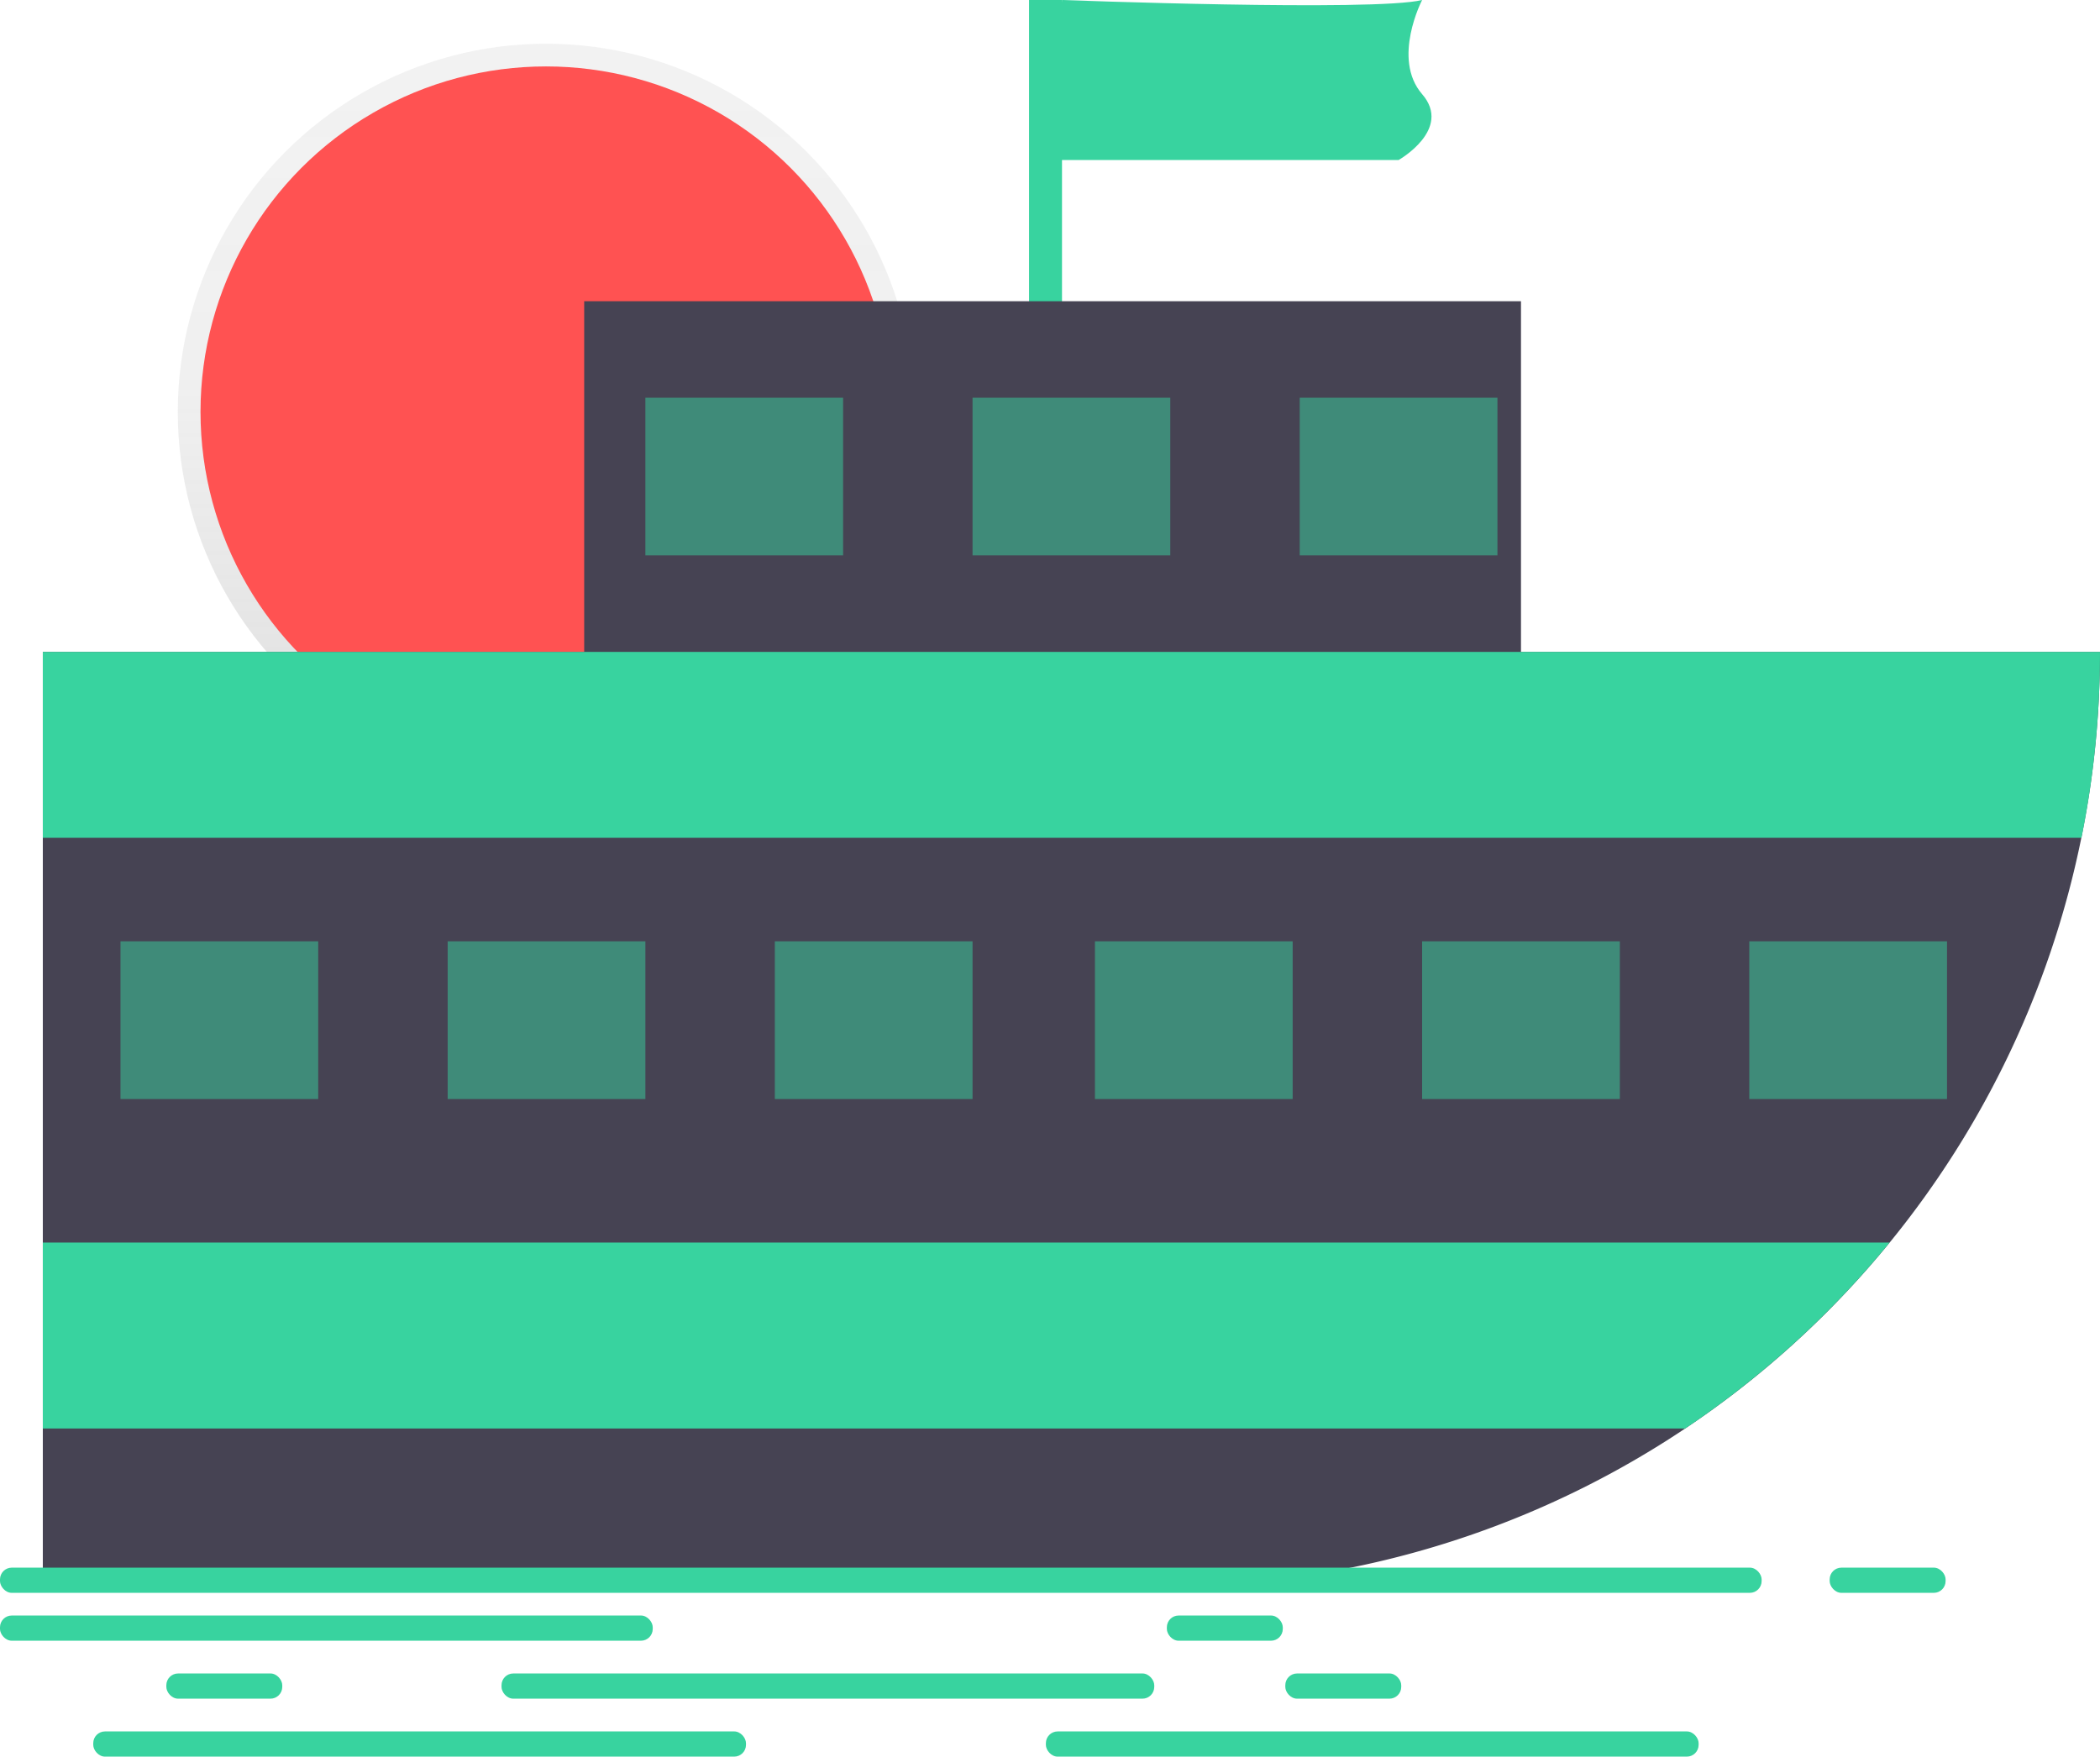 <svg id="fab417e8-a014-4924-af3a-60c14cbf464e" data-name="Layer 1" xmlns="http://www.w3.org/2000/svg" xmlns:xlink="http://www.w3.org/1999/xlink" width="892.195" height="746.429" viewBox="0 0 892.195 746.429"><defs><linearGradient id="ba5dc2b7-ca42-4f2e-9a45-768e37a33bc6" x1="231.978" y1="331.464" x2="231.978" y2="18.571" gradientUnits="userSpaceOnUse"><stop offset="0" stop-color="gray" stop-opacity="0.25"/><stop offset="0.535" stop-color="gray" stop-opacity="0.12"/><stop offset="1" stop-color="gray" stop-opacity="0.1"/></linearGradient></defs><title>Yacht</title><circle cx="231.978" cy="175.018" r="156.447" fill="url(#ba5dc2b7-ca42-4f2e-9a45-768e37a33bc6)"/><circle cx="231.978" cy="175.018" r="146.792" fill="#ff5252"/><rect x="437.195" width="14" height="136" fill="#38d39f"/><rect x="248.195" y="128" width="398" height="204" fill="#464353"/><g opacity="0.5"><rect x="274.195" y="169" width="84" height="67" fill="#38d39f"/><rect x="413.195" y="169" width="84" height="67" fill="#38d39f"/><rect x="552.195" y="169" width="84" height="67" fill="#38d39f"/></g><path d="M1046.097,353.785a396.901,396.901,0,0,1-397,397h-477v-397Z" transform="translate(-153.903 -76.785)" fill="#464353"/><path d="M1046.097,353.785a398.475,398.475,0,0,1-7.87,79h-866.13v-79Z" transform="translate(-153.903 -76.785)" fill="#38d39f"/><path d="M956.697,604.785a399.357,399.357,0,0,1-86.83,79h-697.77v-79Z" transform="translate(-153.903 -76.785)" fill="#38d39f"/><g opacity="0.5"><rect x="51.195" y="400" width="84" height="67" fill="#38d39f"/><rect x="190.195" y="400" width="84" height="67" fill="#38d39f"/><rect x="329.195" y="400" width="84" height="67" fill="#38d39f"/></g><g opacity="0.5"><rect x="465.195" y="400" width="84" height="67" fill="#38d39f"/><rect x="604.195" y="400" width="84" height="67" fill="#38d39f"/><rect x="743.195" y="400" width="84" height="67" fill="#38d39f"/></g><rect y="666.125" width="748.434" height="10.707" rx="5" fill="#38d39f"/><rect y="686.469" width="277.317" height="10.707" rx="5" fill="#38d39f"/><rect x="213.074" y="711.095" width="277.317" height="10.707" rx="5" fill="#38d39f"/><rect x="444.349" y="735.722" width="277.317" height="10.707" rx="5" fill="#38d39f"/><rect x="777.344" y="666.125" width="49.253" height="10.707" rx="5" fill="#38d39f"/><rect x="495.744" y="686.469" width="49.253" height="10.707" rx="5" fill="#38d39f"/><rect x="70.668" y="711.095" width="49.253" height="10.707" rx="5" fill="#38d39f"/><rect x="546.068" y="711.095" width="49.253" height="10.707" rx="5" fill="#38d39f"/><rect x="39.617" y="735.722" width="277.317" height="10.707" rx="5" fill="#38d39f"/><path d="M605.097,76.785s133,5,153,0c0,0-13,25,0,40s-10,28-10,28h-150Z" transform="translate(-153.903 -76.785)" fill="#38d39f"/></svg>